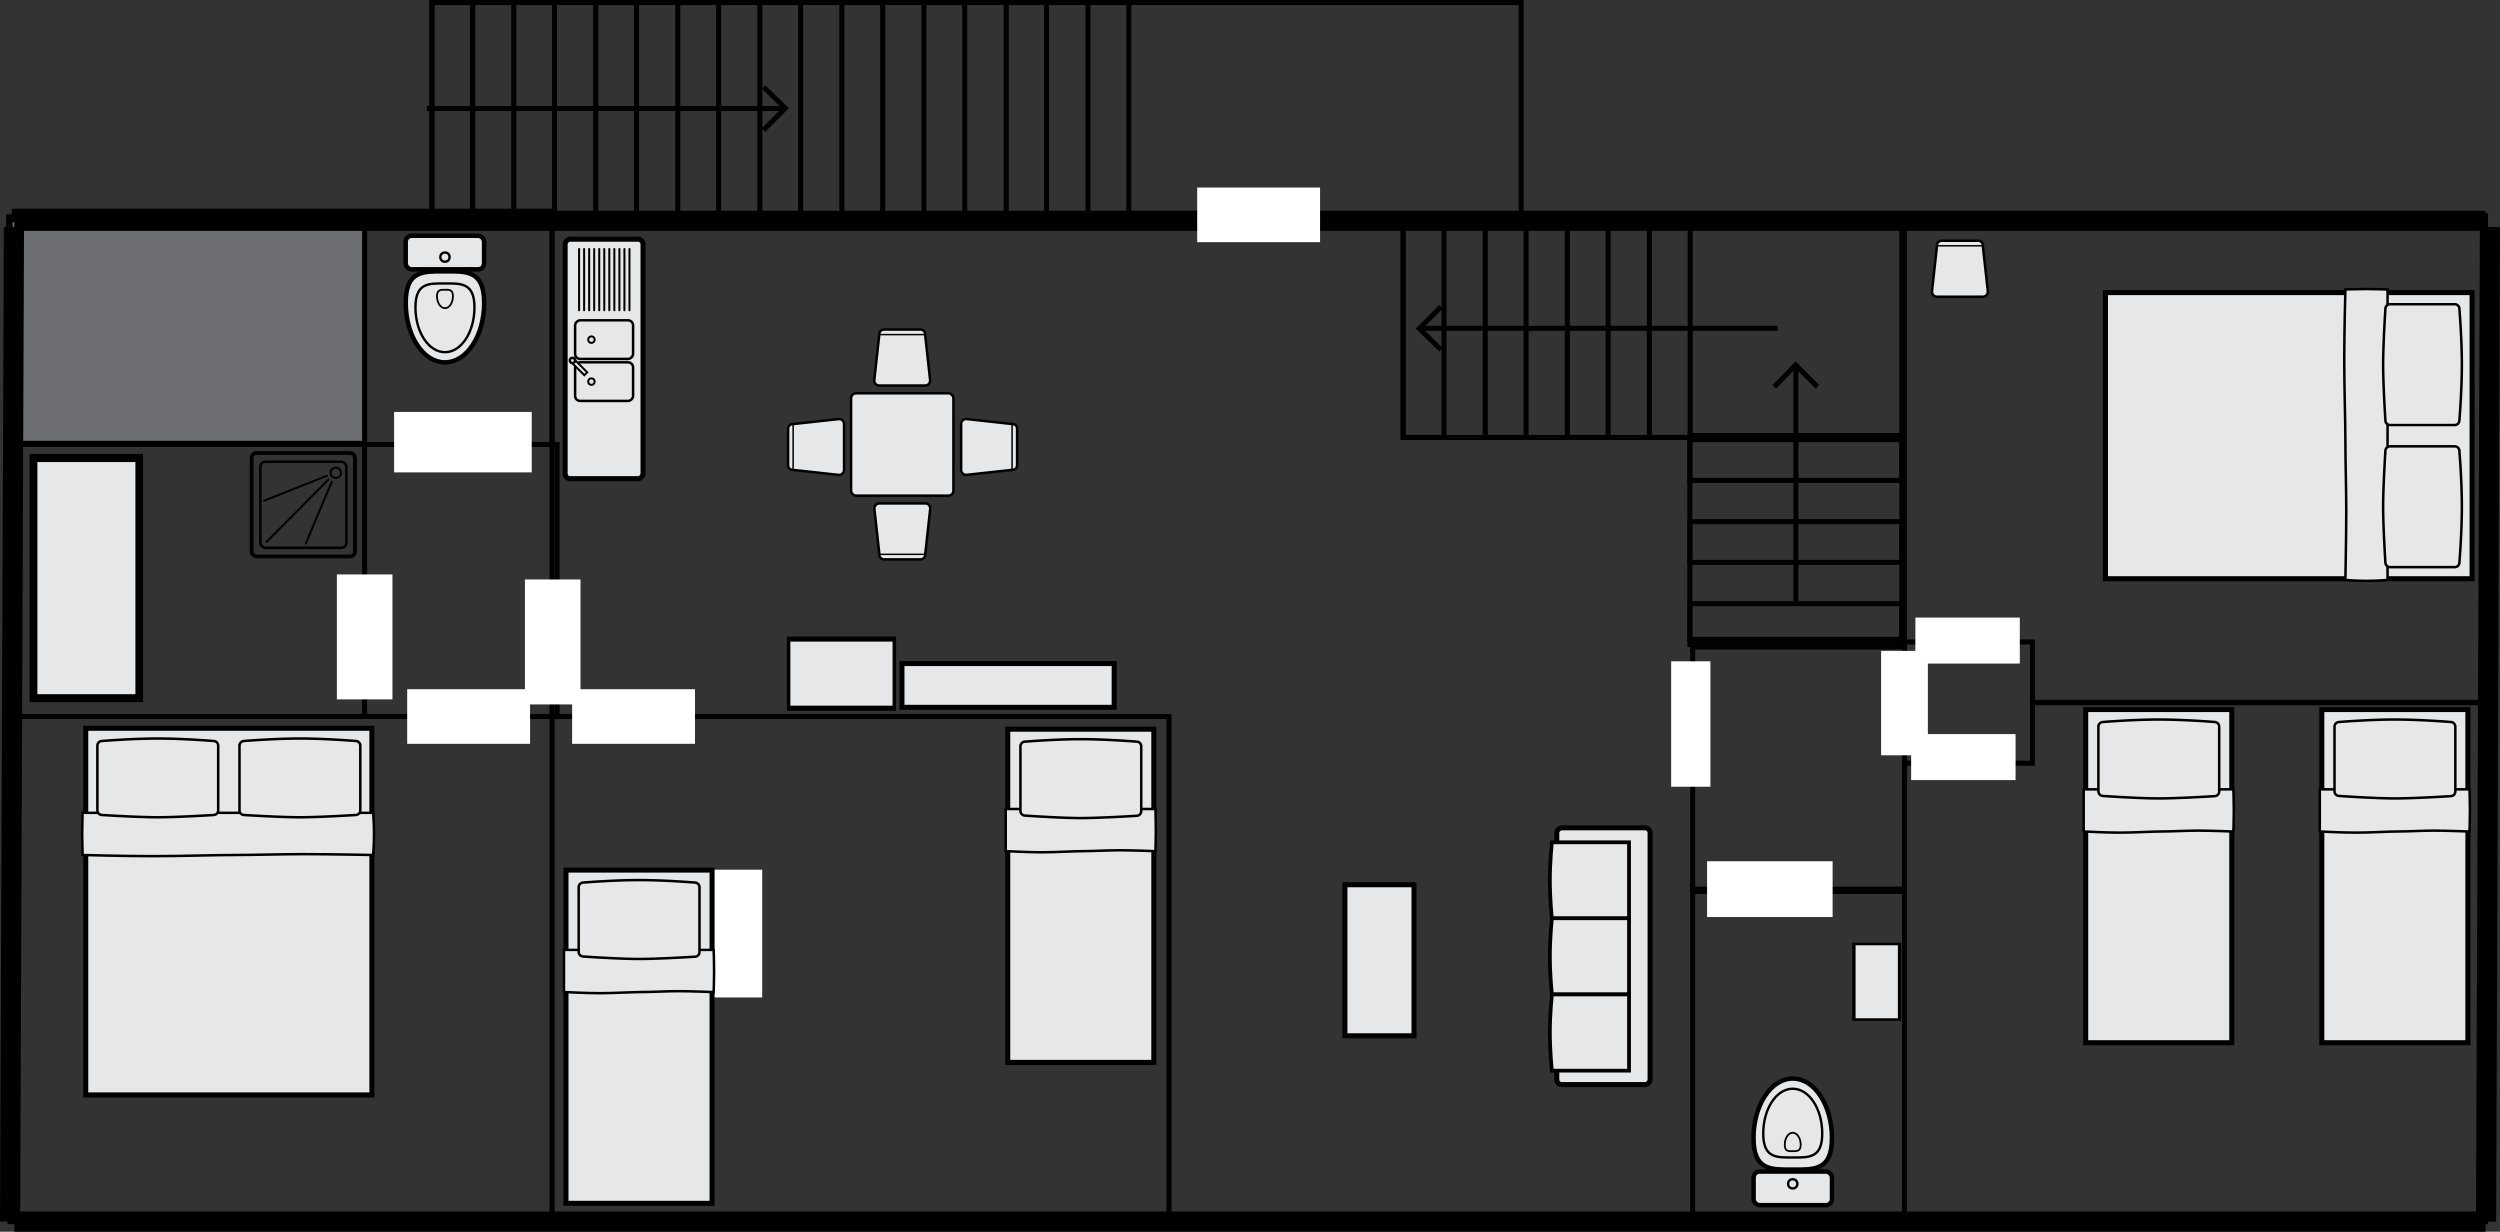 <svg id="Layer_1" data-name="Layer 1" xmlns="http://www.w3.org/2000/svg" xmlns:xlink="http://www.w3.org/1999/xlink" viewBox="0 0 496.26 244.5"><rect x="0" y="0" width="496.26" height="244.5" fill="#333333" stroke="none"/><defs><style>.cls-1,.cls-13,.cls-14,.cls-15,.cls-3,.cls-4,.cls-6,.cls-7,.cls-8{fill:#e6e7e8;}.cls-10,.cls-11,.cls-12,.cls-18,.cls-19,.cls-2,.cls-5,.cls-9{fill:none;}.cls-10,.cls-11,.cls-12,.cls-13,.cls-14,.cls-15,.cls-16,.cls-19,.cls-2,.cls-3,.cls-4,.cls-5,.cls-6,.cls-7,.cls-8,.cls-9{stroke:#000;}.cls-13,.cls-14,.cls-15,.cls-3,.cls-5{stroke-miterlimit:10;}.cls-11,.cls-3,.cls-7{stroke-width:0.5px;}.cls-15,.cls-5{stroke-width:0.3px;}.cls-10,.cls-13,.cls-6{stroke-width:0.75px;}.cls-12,.cls-14,.cls-8,.cls-9{stroke-width:0.4px;}.cls-9{stroke-linecap:round;}.cls-16{fill:#6d6e71;}.cls-17{fill:#fff;}.cls-18{stroke:#fff;}.cls-19{stroke-width:4px;}</style><symbol id="Single_bed" data-name="Single bed" viewBox="0 0 67.14 30.38"><rect class="cls-4" x="0.5" y="0.69" width="66.14" height="29"/><path class="cls-3" d="M42.43,30s1.77.09,4.18.09S50.8,30,50.8,30V.29l-4.18,0-4.18,0s-.23,4.25-.23,7.16.23,6.42.23,8.45.17,4.68.17,7.11S42.43,30,42.43,30Z"/><path class="cls-3" d="M50.42,27.19H63.24a.93.93,0,0,0,.93-.92s.49-5.94.49-11.07-.49-11.07-.49-11.07a.93.93,0,0,0-.93-.92H50.42a.93.93,0,0,0-.93.92S49,11.18,49,15.19s.45,11.07.45,11.07A.93.93,0,0,0,50.42,27.19Z"/></symbol><symbol id="couch" data-name="couch" viewBox="0 0 51.97 20.79"><rect class="cls-4" x="0.5" y="0.5" width="50.97" height="18.52" rx="1" ry="1"/><path class="cls-6" d="M3.37,20s3.86.4,7.56.4S18.5,20,18.5,20V4.68H3.37Z"/><path class="cls-6" d="M18.45,20s3.86.4,7.56.4,7.56-.4,7.56-.4V4.68H18.45Z"/><path class="cls-6" d="M33.57,20s3.86.4,7.56.4S48.7,20,48.7,20V4.68H33.57Z"/></symbol><symbol id="Queen_bed" data-name="Queen bed" viewBox="0 0 73.78 58.44"><rect class="cls-1" x="0.5" y="0.96" width="72.78" height="56.8"/><rect class="cls-2" x="0.5" y="0.96" width="72.78" height="56.8"/><path class="cls-3" d="M48.13,58s1.77.18,4.18.18S56.5,58,56.5,58V.33L52.32.25,48.13.33s-.23,8.23-.23,13.89.23,12.45.23,16.38.17,9.07.17,13.79S48.13,58,48.13,58Z"/><path class="cls-3" d="M57,27.25H69.83a.93.93,0,0,0,.93-.92s.49-5.94.49-11.07-.49-11.07-.49-11.07a.93.93,0,0,0-.93-.92H57a.93.93,0,0,0-.93.92s-.45,7.06-.45,11.07.45,11.07.45,11.07A.93.93,0,0,0,57,27.25Z"/><path class="cls-3" d="M57,55.46H69.83a.93.93,0,0,0,.93-.92s.49-5.94.49-11.07-.49-11.07-.49-11.07a.93.93,0,0,0-.93-.92H57a.93.93,0,0,0-.93.92s-.45,7.06-.45,11.07.45,11.07.45,11.07A.93.93,0,0,0,57,55.46Z"/></symbol><symbol id="coffee_table" data-name="coffee table" viewBox="0 0 14.71 30.98"><rect class="cls-4" x="0.5" y="0.5" width="13.72" height="29.98"/></symbol><symbol id="shower" data-name="shower" viewBox="0 0 21.29 21.29"><rect class="cls-10" x="0.38" y="0.38" width="20.54" height="20.54" rx="1" ry="1"/><rect class="cls-11" x="2.1" y="2.1" width="17.08" height="17.08" rx="1" ry="1"/><circle class="cls-12" cx="4.2" cy="16.99" r="1.02"/><line class="cls-9" x1="5.63" y1="15.67" x2="17.97" y2="3.26"/><line class="cls-9" x1="4.99" y1="15.22" x2="10.17" y2="2.93"/><line class="cls-9" x1="5.96" y1="16.4" x2="18.42" y2="11.45"/></symbol><symbol id="kitchen_sink" data-name="kitchen sink" viewBox="0 0 48.54 16.46"><rect class="cls-4" x="0.5" y="0.5" width="47.54" height="15.46" rx="1" ry="1"/><rect class="cls-7" x="15.93" y="2.48" width="7.67" height="11.51" rx="1" ry="1"/><rect class="cls-7" x="24.27" y="2.48" width="7.67" height="11.51" rx="1" ry="1"/><polygon class="cls-8" points="21.04 4.31 21.62 4.88 24.26 2.24 23.68 1.67 21.04 4.31"/><circle class="cls-7" cx="23.97" cy="1.95" r="0.52"/><circle class="cls-8" cx="19.77" cy="5.72" r="0.64"/><circle class="cls-8" cx="28.1" cy="5.72" r="0.64"/><line class="cls-9" x1="33.93" y1="3.27" x2="46.09" y2="3.27"/><line class="cls-9" x1="33.93" y1="4.27" x2="46.09" y2="4.27"/><line class="cls-9" x1="33.93" y1="5.27" x2="46.09" y2="5.27"/><line class="cls-9" x1="33.93" y1="6.27" x2="46.09" y2="6.27"/><line class="cls-9" x1="33.93" y1="7.27" x2="46.09" y2="7.27"/><line class="cls-9" x1="33.93" y1="8.27" x2="46.09" y2="8.27"/><line class="cls-9" x1="33.93" y1="9.27" x2="46.09" y2="9.27"/><line class="cls-9" x1="33.93" y1="10.27" x2="46.09" y2="10.27"/><line class="cls-9" x1="33.93" y1="11.27" x2="46.09" y2="11.27"/><line class="cls-9" x1="33.93" y1="12.27" x2="46.09" y2="12.27"/><line class="cls-9" x1="33.93" y1="13.27" x2="46.09" y2="13.27"/></symbol><symbol id="toilet" data-name="toilet" viewBox="0 0 13.83 21.88"><path class="cls-13" d="M13.46,11.59c0-5.48-2.93-5.28-6.54-5.28S.38,6.11.38,11.59,3.3,21.5,6.92,21.5,13.46,17.06,13.46,11.59Z"/><path class="cls-14" d="M11.84,12.33c0-4.12-2.21-4-4.93-4S2,8.21,2,12.33,4.2,19.8,6.92,19.8,11.84,16.46,11.84,12.33Z"/><path class="cls-15" d="M8.25,10.46c0-1.12-.6-1.08-1.33-1.08s-1.33,0-1.33,1.08.6,2,1.33,2S8.25,11.57,8.25,10.46Z"/><rect class="cls-13" x="0.37" y="0.38" width="13.08" height="5.6" rx="1" ry="1"/><circle class="cls-14" cx="6.92" cy="3.94" r="0.77"/></symbol><symbol id="chair" data-name="chair" viewBox="0 0 11.61 11.61"><path class="cls-3" d="M10.36,11.36l-9.11-1a.93.93,0,0,1-1-.82V2.08a.93.93,0,0,1,1-.82l9.11-1a1,1,0,0,1,1,1v9.11A1,1,0,0,1,10.36,11.36Z"/><line class="cls-5" x1="1.25" y1="1.26" x2="1.25" y2="10.35"/></symbol><symbol id="table_and_chairs" data-name="table and chairs" viewBox="0 0 45.96 46.12"><rect class="cls-3" x="12.75" y="12.9" width="20.32" height="20.32" rx="1" ry="1"/><use width="11.61" height="11.61" transform="translate(0 17.75)" xlink:href="#chair"/><use width="11.61" height="11.61" transform="translate(45.96 29.36) rotate(180)" xlink:href="#chair"/><use width="11.61" height="11.61" transform="translate(28.71) rotate(90)" xlink:href="#chair"/><use width="11.61" height="11.61" transform="translate(17.11 46.12) rotate(-90)" xlink:href="#chair"/></symbol><symbol id="benchtop" data-name="benchtop" viewBox="0 0 43.13 9.68"><rect class="cls-4" x="0.5" y="0.5" width="42.13" height="8.68"/></symbol></defs><title>GumTreeLodgeUp</title><rect class="cls-2" x="1.99" y="43.43" width="491.39" height="199.07"/><polygon class="cls-2" points="493.38 139.5 403.46 139.5 403.46 151.5 378.05 151.5 378.05 242.04 493.38 242.04 493.38 139.5"/><polygon class="cls-2" points="493.38 42.83 378.05 42.83 378.05 127.43 403.46 127.43 403.46 139.43 493.38 139.43 493.38 42.83"/><rect class="cls-2" x="336" y="176.96" width="42.05" height="64.66"/><rect class="cls-2" x="336" y="128.43" width="42.05" height="48.07"/><rect class="cls-2" x="2.84" y="41.93" width="106.74" height="46.3"/><rect class="cls-2" x="72.38" y="88.23" width="38.2" height="54"/><rect class="cls-2" x="1.73" y="43.05" width="107.85" height="99.17"/><rect class="cls-2" x="109.58" y="142.23" width="122.47" height="100.27"/><rect class="cls-16" x="1.99" y="43.62" width="70.39" height="44.38"/><rect class="cls-17" x="380.21" y="122.59" width="20.73" height="9.13"/><rect class="cls-17" x="379.37" y="145.72" width="20.73" height="9.13"/><rect class="cls-17" x="78.23" y="81.77" width="27.32" height="12"/><rect class="cls-17" x="104.2" y="115.03" width="11.03" height="24.8"/><rect class="cls-17" x="66.87" y="114.03" width="11.03" height="24.8"/><rect class="cls-17" x="139.98" y="173.14" width="10.82" height="24.36"/><rect class="cls-18" x="139.98" y="173.14" width="10.82" height="24.36"/><rect class="cls-17" x="331.73" y="131.27" width="7.8" height="24.9"/><rect class="cls-17" x="338.86" y="170.96" width="24.92" height="11.08"/><rect class="cls-17" x="373.41" y="129.2" width="9.28" height="20.73"/><line class="cls-19" x1="2.77" y1="45.05" x2="2" y2="242.5"/><line class="cls-19" x1="494.26" y1="45.05" x2="493.49" y2="242.5"/><use width="67.14" height="30.38" transform="translate(199.35 211.39) rotate(-90)" xlink:href="#Single_bed"/><use width="67.14" height="30.38" transform="translate(413.33 207.49) rotate(-90)" xlink:href="#Single_bed"/><use width="67.14" height="30.38" transform="translate(460.2 207.49) rotate(-90)" xlink:href="#Single_bed"/><use width="51.97" height="20.79" transform="translate(328.05 163.83) rotate(90)" xlink:href="#couch"/><use width="67.14" height="30.38" transform="translate(111.66 239.36) rotate(-90)" xlink:href="#Single_bed"/><use width="73.78" height="58.44" transform="translate(16.06 217.85) rotate(-90)" xlink:href="#Queen_bed"/><use width="14.71" height="30.98" transform="translate(367.68 187.14) scale(0.66 0.5)" xlink:href="#coffee_table"/><use width="14.71" height="30.98" transform="translate(266.47 175.13)" xlink:href="#coffee_table"/><use width="14.71" height="30.98" transform="matrix(0, -1, 0.7, 0, 156.19, 141.08)" xlink:href="#coffee_table"/><use width="14.71" height="30.98" transform="translate(5.89 90.13) scale(1.53 1.59)" xlink:href="#coffee_table"/><use width="73.78" height="58.44" transform="translate(417.44 57.12)" xlink:href="#Queen_bed"/><use width="21.29" height="21.29" transform="translate(70.86 110.84) rotate(180)" xlink:href="#shower"/><use width="48.54" height="16.46" transform="translate(111.68 95.52) rotate(-90)" xlink:href="#kitchen_sink"/><use width="13.83" height="21.88" transform="translate(80.09 46.35) scale(1.19)" xlink:href="#toilet"/><use width="13.83" height="21.88" transform="translate(364.1 239.68) rotate(180) scale(1.19)" xlink:href="#toilet"/><use width="45.96" height="46.12" transform="translate(156.19 65.17)" xlink:href="#table_and_chairs"/><use width="43.13" height="9.68" transform="translate(178.54 131.22)" xlink:href="#benchtop"/><use width="11.61" height="11.61" transform="translate(394.86 47.54) rotate(90)" xlink:href="#chair"/><path d="M304.22,3.36V44.43H89V3.36H304.22m1-1H88V45.43H305.22V2.36Z" transform="translate(-2.76 -2.36)"/><path d="M226.33,3.36V44.43h-7.1V3.36h7.1m1-1h-9.1V45.43h9.1V2.36Z" transform="translate(-2.76 -2.36)"/><path d="M210,3.36V44.43H203V3.36H210m1-1H202V45.43H211V2.36Z" transform="translate(-2.76 -2.36)"/><path d="M161.19,3.36V44.43h-7.1V3.36h7.1m1-1h-9.1V45.43h9.1V2.36Z" transform="translate(-2.76 -2.36)"/><path d="M144.91,3.36V44.43h-7.1V3.36h7.1m1-1h-9.1V45.43h9.1V2.36Z" transform="translate(-2.76 -2.36)"/><path d="M193.76,3.36V44.43h-7.1V3.36h7.1m1-1h-9.1V45.43h9.1V2.36Z" transform="translate(-2.76 -2.36)"/><path d="M177.48,3.36V44.43h-7.1V3.36h7.1m1-1h-9.1V45.43h9.1V2.36Z" transform="translate(-2.76 -2.36)"/><path d="M128.62,3.36V44.43h-7.1V3.36h7.1m1-1h-9.1V45.43h9.1V2.36Z" transform="translate(-2.76 -2.36)"/><path d="M112.34,3.36V44.43h-7.1V3.36h7.1m1-1h-9.1V45.43h9.1V2.36Z" transform="translate(-2.76 -2.36)"/><path d="M96.05,3.36V44.43H89V3.36h7.1m1-1H88V45.43h9.1V2.36Z" transform="translate(-2.76 -2.36)"/><rect class="cls-17" x="113.57" y="136.81" width="24.39" height="10.84"/><rect class="cls-17" x="80.83" y="136.81" width="24.39" height="10.84"/><line class="cls-2" x1="84.73" y1="21.54" x2="155.38" y2="21.54"/><polyline class="cls-2" points="151.56 17.26 155.89 21.48 151.56 25.82"/><path d="M379.78,47.63V88.7h-98V47.63h98m1-1h-100V89.7h100V46.63Z" transform="translate(-2.76 -2.36)"/><path d="M337.76,47.63V88.7h-7.1V47.63h7.1m1-1h-9.1V89.7h9.1V46.63Z" transform="translate(-2.76 -2.36)"/><path d="M379.78,89.31v39.47H338.71V89.31h41.08m1-1H337.71v41.47h43.08V88.31Z" transform="translate(-2.76 -2.36)"/><path d="M321.48,47.63V88.7h-7.1V47.63h7.1m1-1h-9.1V89.7h9.1V46.63Z" transform="translate(-2.76 -2.36)"/><path d="M305.19,47.63V88.7h-7.1V47.63h7.1m1-1h-9.1V89.7h9.1V46.63Z" transform="translate(-2.76 -2.36)"/><path d="M288.91,47.63V88.7h-7.1V47.63h7.1m1-1h-9.1V89.7h9.1V46.63Z" transform="translate(-2.76 -2.36)"/><path d="M379.78,122.69v7.1H338.71v-7.1h41.08m1-1H337.71v9.1h43.08v-9.1Z" transform="translate(-2.76 -2.36)"/><path d="M379.78,106.4v7.1H338.71v-7.1h41.08m1-1H337.71v9.1h43.08v-9.1Z" transform="translate(-2.76 -2.36)"/><path d="M379.78,90.12v7.1H338.71v-7.1h41.08m1-1H337.71v9.1h43.08v-9.1Z" transform="translate(-2.76 -2.36)"/><line class="cls-2" x1="352.88" y1="65.17" x2="282.24" y2="65.17"/><polyline class="cls-2" points="286.06 69.45 281.73 65.22 286.06 60.89"/><line class="cls-2" x1="356.49" y1="119.33" x2="356.49" y2="72.96"/><polyline class="cls-2" points="352.21 76.78 356.43 72.45 360.76 76.78"/><line class="cls-19" x1="2.84" y1="43.83" x2="493.38" y2="43.83"/><line class="cls-19" x1="2.84" y1="242.5" x2="493.38" y2="242.5"/><rect class="cls-17" x="237.65" y="37.23" width="24.39" height="10.84"/></svg>